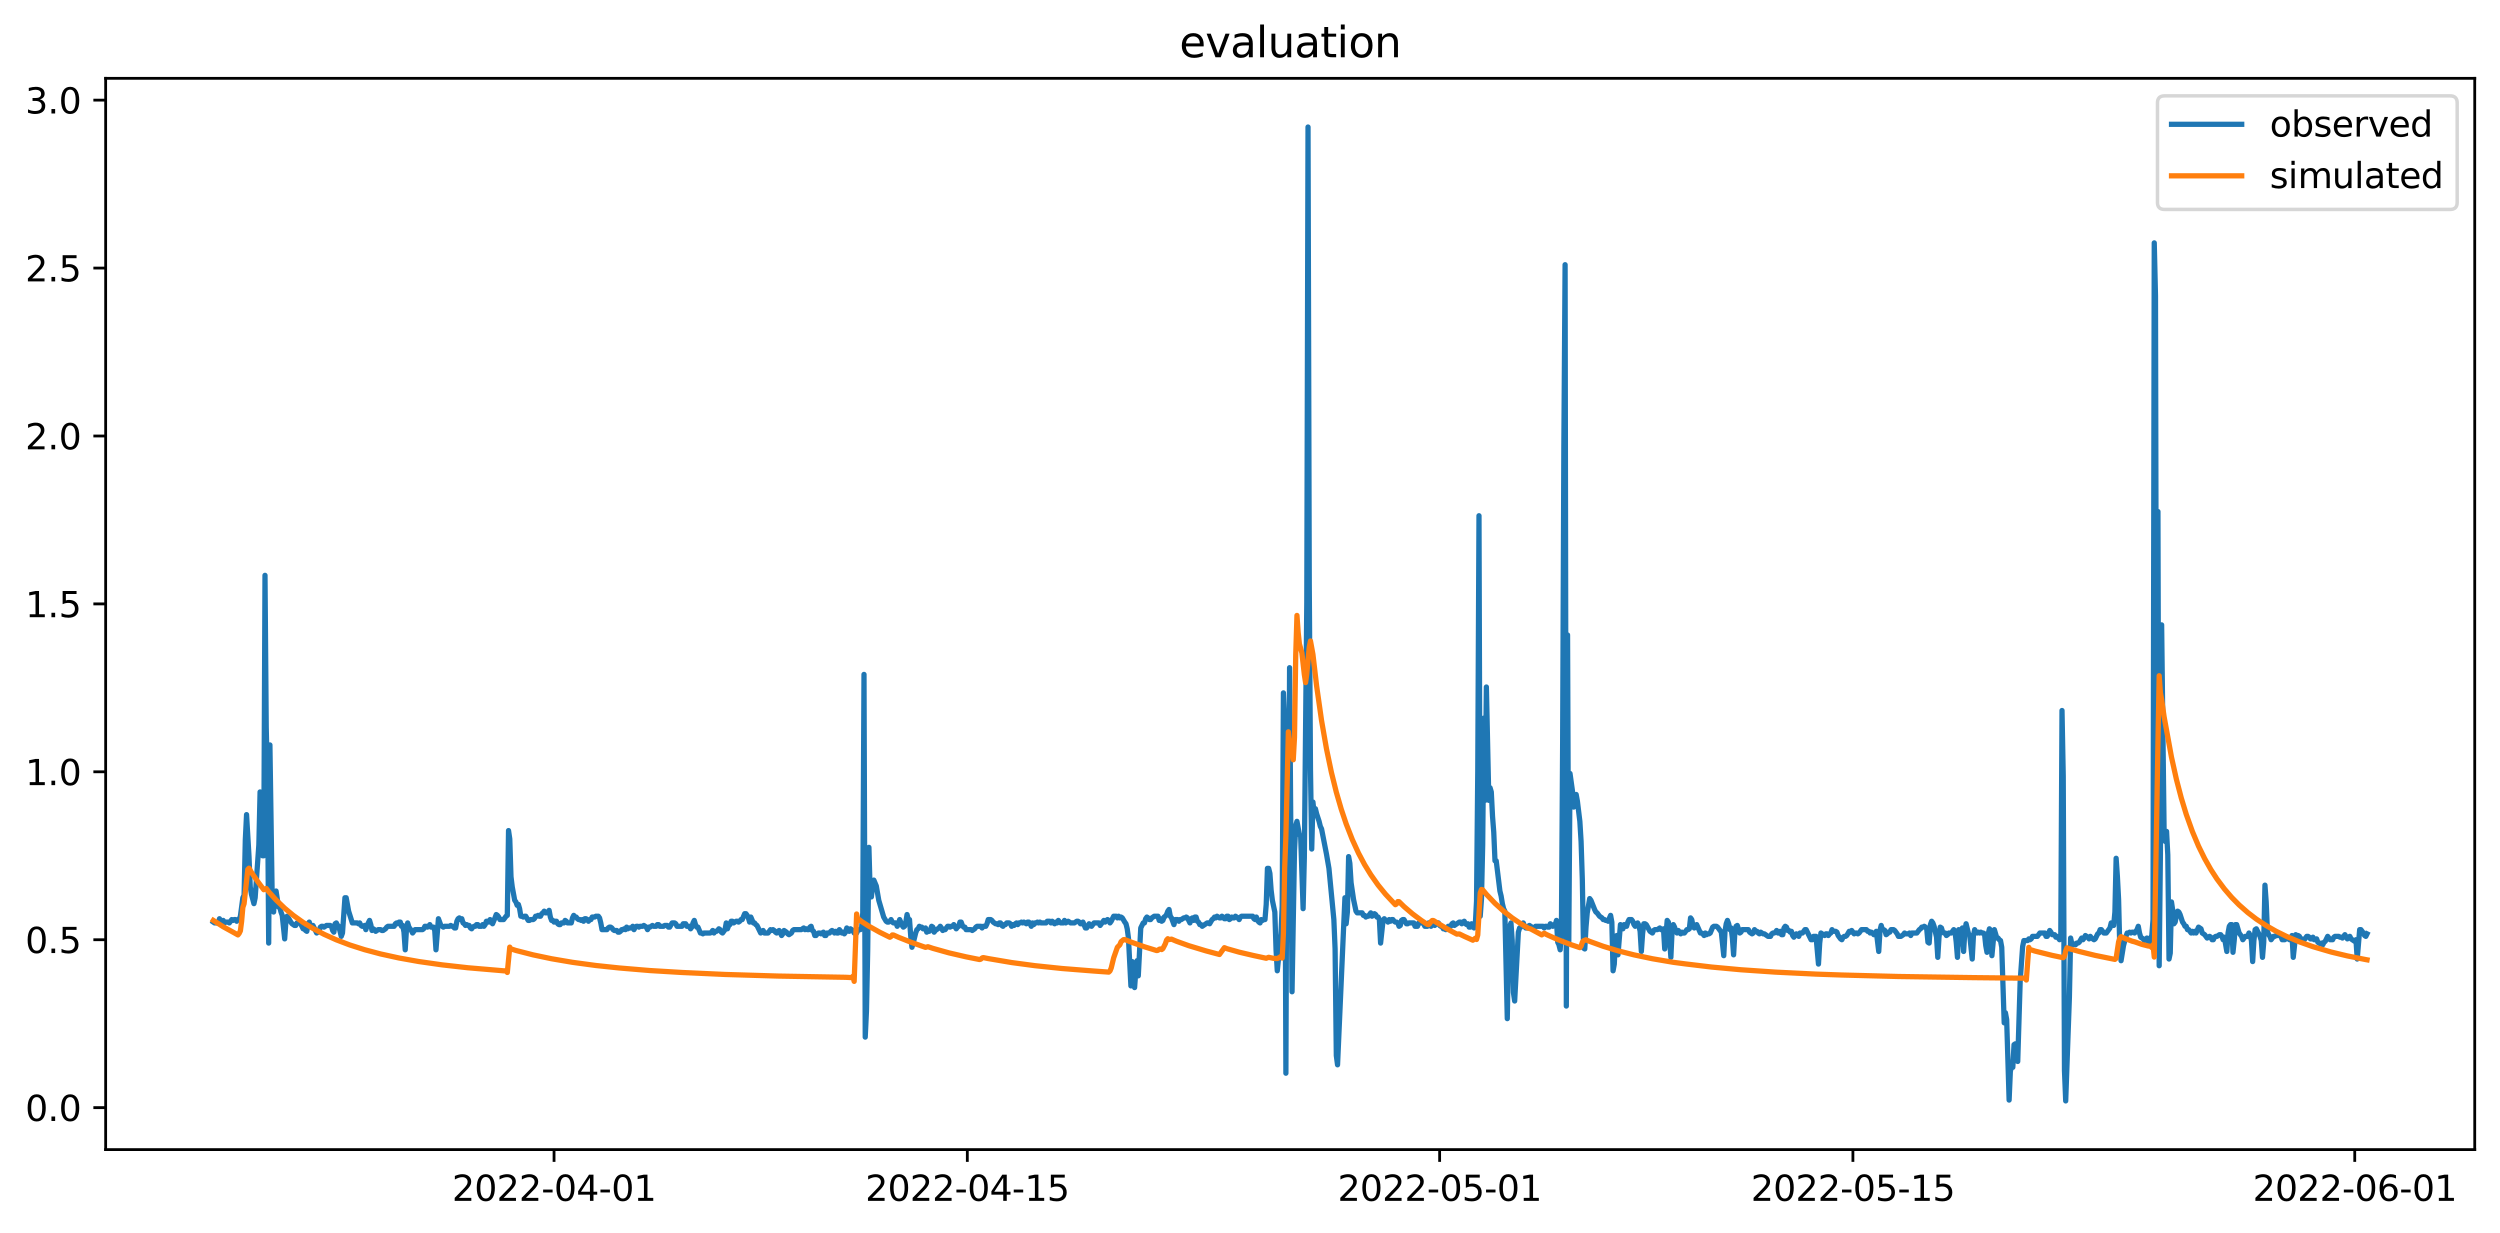 <?xml version="1.0" encoding="utf-8" standalone="no"?>
<!DOCTYPE svg PUBLIC "-//W3C//DTD SVG 1.1//EN"
  "http://www.w3.org/Graphics/SVG/1.1/DTD/svg11.dtd">
<svg xmlns:xlink="http://www.w3.org/1999/xlink" width="712.324pt" height="351.436pt" viewBox="0 0 712.324 351.436" xmlns="http://www.w3.org/2000/svg" version="1.1">
 <defs>
  <style type="text/css">*{stroke-linejoin: round; stroke-linecap: butt}</style>
 </defs>
 <g id="figure_1">
  <g id="patch_1">
   <path d="M 0 351.436 
L 712.324 351.436 
L 712.324 0 
L 0 0 
z
" style="fill: #ffffff"/>
  </g>
  <g id="axes_1">
   <g id="patch_2">
    <path d="M 30.103 327.558 
L 705.124 327.558 
L 705.124 22.318 
L 30.103 22.318 
z
" style="fill: #ffffff"/>
   </g>
   <g id="matplotlib.axis_1">
    <g id="xtick_1">
     <g id="line2d_1">
      <defs>
       <path id="ma0c1d350e5" d="M 0 0 
L 0 3.5 
" style="stroke: #000000; stroke-width: 0.8"/>
      </defs>
      <g>
       <use xlink:href="#ma0c1d350e5" x="157.863" y="327.558" style="stroke: #000000; stroke-width: 0.8"/>
      </g>
     </g>
     <g id="text_1">
      <!-- 2022-04-01 -->
      <g transform="translate(128.805 342.157) scale(0.1 -0.1)">
       <defs>
        <path id="DejaVuSans-32" d="M 1228 531 
L 3431 531 
L 3431 0 
L 469 0 
L 469 531 
Q 828 903 1448 1529 
Q 2069 2156 2228 2338 
Q 2531 2678 2651 2914 
Q 2772 3150 2772 3378 
Q 2772 3750 2511 3984 
Q 2250 4219 1831 4219 
Q 1534 4219 1204 4116 
Q 875 4013 500 3803 
L 500 4441 
Q 881 4594 1212 4672 
Q 1544 4750 1819 4750 
Q 2544 4750 2975 4387 
Q 3406 4025 3406 3419 
Q 3406 3131 3298 2873 
Q 3191 2616 2906 2266 
Q 2828 2175 2409 1742 
Q 1991 1309 1228 531 
z
" transform="scale(0.016)"/>
        <path id="DejaVuSans-30" d="M 2034 4250 
Q 1547 4250 1301 3770 
Q 1056 3291 1056 2328 
Q 1056 1369 1301 889 
Q 1547 409 2034 409 
Q 2525 409 2770 889 
Q 3016 1369 3016 2328 
Q 3016 3291 2770 3770 
Q 2525 4250 2034 4250 
z
M 2034 4750 
Q 2819 4750 3233 4129 
Q 3647 3509 3647 2328 
Q 3647 1150 3233 529 
Q 2819 -91 2034 -91 
Q 1250 -91 836 529 
Q 422 1150 422 2328 
Q 422 3509 836 4129 
Q 1250 4750 2034 4750 
z
" transform="scale(0.016)"/>
        <path id="DejaVuSans-2d" d="M 313 2009 
L 1997 2009 
L 1997 1497 
L 313 1497 
L 313 2009 
z
" transform="scale(0.016)"/>
        <path id="DejaVuSans-34" d="M 2419 4116 
L 825 1625 
L 2419 1625 
L 2419 4116 
z
M 2253 4666 
L 3047 4666 
L 3047 1625 
L 3713 1625 
L 3713 1100 
L 3047 1100 
L 3047 0 
L 2419 0 
L 2419 1100 
L 313 1100 
L 313 1709 
L 2253 4666 
z
" transform="scale(0.016)"/>
        <path id="DejaVuSans-31" d="M 794 531 
L 1825 531 
L 1825 4091 
L 703 3866 
L 703 4441 
L 1819 4666 
L 2450 4666 
L 2450 531 
L 3481 531 
L 3481 0 
L 794 0 
L 794 531 
z
" transform="scale(0.016)"/>
       </defs>
       <use xlink:href="#DejaVuSans-32"/>
       <use xlink:href="#DejaVuSans-30" x="63.623"/>
       <use xlink:href="#DejaVuSans-32" x="127.246"/>
       <use xlink:href="#DejaVuSans-32" x="190.869"/>
       <use xlink:href="#DejaVuSans-2d" x="254.492"/>
       <use xlink:href="#DejaVuSans-30" x="290.576"/>
       <use xlink:href="#DejaVuSans-34" x="354.199"/>
       <use xlink:href="#DejaVuSans-2d" x="417.822"/>
       <use xlink:href="#DejaVuSans-30" x="453.906"/>
       <use xlink:href="#DejaVuSans-31" x="517.529"/>
      </g>
     </g>
    </g>
    <g id="xtick_2">
     <g id="line2d_2">
      <g>
       <use xlink:href="#ma0c1d350e5" x="275.618" y="327.558" style="stroke: #000000; stroke-width: 0.8"/>
      </g>
     </g>
     <g id="text_2">
      <!-- 2022-04-15 -->
      <g transform="translate(246.56 342.157) scale(0.1 -0.1)">
       <defs>
        <path id="DejaVuSans-35" d="M 691 4666 
L 3169 4666 
L 3169 4134 
L 1269 4134 
L 1269 2991 
Q 1406 3038 1543 3061 
Q 1681 3084 1819 3084 
Q 2600 3084 3056 2656 
Q 3513 2228 3513 1497 
Q 3513 744 3044 326 
Q 2575 -91 1722 -91 
Q 1428 -91 1123 -41 
Q 819 9 494 109 
L 494 744 
Q 775 591 1075 516 
Q 1375 441 1709 441 
Q 2250 441 2565 725 
Q 2881 1009 2881 1497 
Q 2881 1984 2565 2268 
Q 2250 2553 1709 2553 
Q 1456 2553 1204 2497 
Q 953 2441 691 2322 
L 691 4666 
z
" transform="scale(0.016)"/>
       </defs>
       <use xlink:href="#DejaVuSans-32"/>
       <use xlink:href="#DejaVuSans-30" x="63.623"/>
       <use xlink:href="#DejaVuSans-32" x="127.246"/>
       <use xlink:href="#DejaVuSans-32" x="190.869"/>
       <use xlink:href="#DejaVuSans-2d" x="254.492"/>
       <use xlink:href="#DejaVuSans-30" x="290.576"/>
       <use xlink:href="#DejaVuSans-34" x="354.199"/>
       <use xlink:href="#DejaVuSans-2d" x="417.822"/>
       <use xlink:href="#DejaVuSans-31" x="453.906"/>
       <use xlink:href="#DejaVuSans-35" x="517.529"/>
      </g>
     </g>
    </g>
    <g id="xtick_3">
     <g id="line2d_3">
      <g>
       <use xlink:href="#ma0c1d350e5" x="410.194" y="327.558" style="stroke: #000000; stroke-width: 0.8"/>
      </g>
     </g>
     <g id="text_3">
      <!-- 2022-05-01 -->
      <g transform="translate(381.137 342.157) scale(0.1 -0.1)">
       <use xlink:href="#DejaVuSans-32"/>
       <use xlink:href="#DejaVuSans-30" x="63.623"/>
       <use xlink:href="#DejaVuSans-32" x="127.246"/>
       <use xlink:href="#DejaVuSans-32" x="190.869"/>
       <use xlink:href="#DejaVuSans-2d" x="254.492"/>
       <use xlink:href="#DejaVuSans-30" x="290.576"/>
       <use xlink:href="#DejaVuSans-35" x="354.199"/>
       <use xlink:href="#DejaVuSans-2d" x="417.822"/>
       <use xlink:href="#DejaVuSans-30" x="453.906"/>
       <use xlink:href="#DejaVuSans-31" x="517.529"/>
      </g>
     </g>
    </g>
    <g id="xtick_4">
     <g id="line2d_4">
      <g>
       <use xlink:href="#ma0c1d350e5" x="527.949" y="327.558" style="stroke: #000000; stroke-width: 0.8"/>
      </g>
     </g>
     <g id="text_4">
      <!-- 2022-05-15 -->
      <g transform="translate(498.891 342.157) scale(0.1 -0.1)">
       <use xlink:href="#DejaVuSans-32"/>
       <use xlink:href="#DejaVuSans-30" x="63.623"/>
       <use xlink:href="#DejaVuSans-32" x="127.246"/>
       <use xlink:href="#DejaVuSans-32" x="190.869"/>
       <use xlink:href="#DejaVuSans-2d" x="254.492"/>
       <use xlink:href="#DejaVuSans-30" x="290.576"/>
       <use xlink:href="#DejaVuSans-35" x="354.199"/>
       <use xlink:href="#DejaVuSans-2d" x="417.822"/>
       <use xlink:href="#DejaVuSans-31" x="453.906"/>
       <use xlink:href="#DejaVuSans-35" x="517.529"/>
      </g>
     </g>
    </g>
    <g id="xtick_5">
     <g id="line2d_5">
      <g>
       <use xlink:href="#ma0c1d350e5" x="670.936" y="327.558" style="stroke: #000000; stroke-width: 0.8"/>
      </g>
     </g>
     <g id="text_5">
      <!-- 2022-06-01 -->
      <g transform="translate(641.879 342.157) scale(0.1 -0.1)">
       <defs>
        <path id="DejaVuSans-36" d="M 2113 2584 
Q 1688 2584 1439 2293 
Q 1191 2003 1191 1497 
Q 1191 994 1439 701 
Q 1688 409 2113 409 
Q 2538 409 2786 701 
Q 3034 994 3034 1497 
Q 3034 2003 2786 2293 
Q 2538 2584 2113 2584 
z
M 3366 4563 
L 3366 3988 
Q 3128 4100 2886 4159 
Q 2644 4219 2406 4219 
Q 1781 4219 1451 3797 
Q 1122 3375 1075 2522 
Q 1259 2794 1537 2939 
Q 1816 3084 2150 3084 
Q 2853 3084 3261 2657 
Q 3669 2231 3669 1497 
Q 3669 778 3244 343 
Q 2819 -91 2113 -91 
Q 1303 -91 875 529 
Q 447 1150 447 2328 
Q 447 3434 972 4092 
Q 1497 4750 2381 4750 
Q 2619 4750 2861 4703 
Q 3103 4656 3366 4563 
z
" transform="scale(0.016)"/>
       </defs>
       <use xlink:href="#DejaVuSans-32"/>
       <use xlink:href="#DejaVuSans-30" x="63.623"/>
       <use xlink:href="#DejaVuSans-32" x="127.246"/>
       <use xlink:href="#DejaVuSans-32" x="190.869"/>
       <use xlink:href="#DejaVuSans-2d" x="254.492"/>
       <use xlink:href="#DejaVuSans-30" x="290.576"/>
       <use xlink:href="#DejaVuSans-36" x="354.199"/>
       <use xlink:href="#DejaVuSans-2d" x="417.822"/>
       <use xlink:href="#DejaVuSans-30" x="453.906"/>
       <use xlink:href="#DejaVuSans-31" x="517.529"/>
      </g>
     </g>
    </g>
   </g>
   <g id="matplotlib.axis_2">
    <g id="ytick_1">
     <g id="line2d_6">
      <defs>
       <path id="mc53f6aea92" d="M 0 0 
L -3.5 0 
" style="stroke: #000000; stroke-width: 0.8"/>
      </defs>
      <g>
       <use xlink:href="#mc53f6aea92" x="30.103" y="315.597" style="stroke: #000000; stroke-width: 0.8"/>
      </g>
     </g>
     <g id="text_6">
      <!-- 0.0 -->
      <g transform="translate(7.2 319.397) scale(0.1 -0.1)">
       <defs>
        <path id="DejaVuSans-2e" d="M 684 794 
L 1344 794 
L 1344 0 
L 684 0 
L 684 794 
z
" transform="scale(0.016)"/>
       </defs>
       <use xlink:href="#DejaVuSans-30"/>
       <use xlink:href="#DejaVuSans-2e" x="63.623"/>
       <use xlink:href="#DejaVuSans-30" x="95.41"/>
      </g>
     </g>
    </g>
    <g id="ytick_2">
     <g id="line2d_7">
      <g>
       <use xlink:href="#mc53f6aea92" x="30.103" y="267.754" style="stroke: #000000; stroke-width: 0.8"/>
      </g>
     </g>
     <g id="text_7">
      <!-- 0.5 -->
      <g transform="translate(7.2 271.553) scale(0.1 -0.1)">
       <use xlink:href="#DejaVuSans-30"/>
       <use xlink:href="#DejaVuSans-2e" x="63.623"/>
       <use xlink:href="#DejaVuSans-35" x="95.41"/>
      </g>
     </g>
    </g>
    <g id="ytick_3">
     <g id="line2d_8">
      <g>
       <use xlink:href="#mc53f6aea92" x="30.103" y="219.911" style="stroke: #000000; stroke-width: 0.8"/>
      </g>
     </g>
     <g id="text_8">
      <!-- 1.0 -->
      <g transform="translate(7.2 223.71) scale(0.1 -0.1)">
       <use xlink:href="#DejaVuSans-31"/>
       <use xlink:href="#DejaVuSans-2e" x="63.623"/>
       <use xlink:href="#DejaVuSans-30" x="95.41"/>
      </g>
     </g>
    </g>
    <g id="ytick_4">
     <g id="line2d_9">
      <g>
       <use xlink:href="#mc53f6aea92" x="30.103" y="172.068" style="stroke: #000000; stroke-width: 0.8"/>
      </g>
     </g>
     <g id="text_9">
      <!-- 1.5 -->
      <g transform="translate(7.2 175.867) scale(0.1 -0.1)">
       <use xlink:href="#DejaVuSans-31"/>
       <use xlink:href="#DejaVuSans-2e" x="63.623"/>
       <use xlink:href="#DejaVuSans-35" x="95.41"/>
      </g>
     </g>
    </g>
    <g id="ytick_5">
     <g id="line2d_10">
      <g>
       <use xlink:href="#mc53f6aea92" x="30.103" y="124.224" style="stroke: #000000; stroke-width: 0.8"/>
      </g>
     </g>
     <g id="text_10">
      <!-- 2.0 -->
      <g transform="translate(7.2 128.023) scale(0.1 -0.1)">
       <use xlink:href="#DejaVuSans-32"/>
       <use xlink:href="#DejaVuSans-2e" x="63.623"/>
       <use xlink:href="#DejaVuSans-30" x="95.41"/>
      </g>
     </g>
    </g>
    <g id="ytick_6">
     <g id="line2d_11">
      <g>
       <use xlink:href="#mc53f6aea92" x="30.103" y="76.381" style="stroke: #000000; stroke-width: 0.8"/>
      </g>
     </g>
     <g id="text_11">
      <!-- 2.5 -->
      <g transform="translate(7.2 80.18) scale(0.1 -0.1)">
       <use xlink:href="#DejaVuSans-32"/>
       <use xlink:href="#DejaVuSans-2e" x="63.623"/>
       <use xlink:href="#DejaVuSans-35" x="95.41"/>
      </g>
     </g>
    </g>
    <g id="ytick_7">
     <g id="line2d_12">
      <g>
       <use xlink:href="#mc53f6aea92" x="30.103" y="28.538" style="stroke: #000000; stroke-width: 0.8"/>
      </g>
     </g>
     <g id="text_12">
      <!-- 3.0 -->
      <g transform="translate(7.2 32.337) scale(0.1 -0.1)">
       <defs>
        <path id="DejaVuSans-33" d="M 2597 2516 
Q 3050 2419 3304 2112 
Q 3559 1806 3559 1356 
Q 3559 666 3084 287 
Q 2609 -91 1734 -91 
Q 1441 -91 1130 -33 
Q 819 25 488 141 
L 488 750 
Q 750 597 1062 519 
Q 1375 441 1716 441 
Q 2309 441 2620 675 
Q 2931 909 2931 1356 
Q 2931 1769 2642 2001 
Q 2353 2234 1838 2234 
L 1294 2234 
L 1294 2753 
L 1863 2753 
Q 2328 2753 2575 2939 
Q 2822 3125 2822 3475 
Q 2822 3834 2567 4026 
Q 2313 4219 1838 4219 
Q 1578 4219 1281 4162 
Q 984 4106 628 3988 
L 628 4550 
Q 988 4650 1302 4700 
Q 1616 4750 1894 4750 
Q 2613 4750 3031 4423 
Q 3450 4097 3450 3541 
Q 3450 3153 3228 2886 
Q 3006 2619 2597 2516 
z
" transform="scale(0.016)"/>
       </defs>
       <use xlink:href="#DejaVuSans-33"/>
       <use xlink:href="#DejaVuSans-2e" x="63.623"/>
       <use xlink:href="#DejaVuSans-30" x="95.41"/>
      </g>
     </g>
    </g>
   </g>
   <g id="line2d_13">
    <path d="M 60.786 262.731 
L 61.136 262.97 
L 62.188 262.97 
L 62.538 261.774 
L 62.889 262.731 
L 63.239 262.97 
L 63.59 262.252 
L 63.94 262.97 
L 64.29 262.731 
L 64.991 262.731 
L 65.342 262.97 
L 66.043 262.013 
L 66.393 262.252 
L 66.744 262.013 
L 67.094 262.013 
L 67.445 262.491 
L 67.795 262.013 
L 68.146 262.013 
L 68.496 261.056 
L 69.197 255.793 
L 69.547 255.076 
L 69.898 239.287 
L 70.248 232.111 
L 70.949 244.072 
L 71.3 252.683 
L 71.65 254.836 
L 72.351 257.468 
L 72.702 255.793 
L 73.753 240.723 
L 74.103 225.652 
L 74.454 238.091 
L 74.804 243.832 
L 75.155 243.832 
L 75.505 163.934 
L 75.856 207.232 
L 76.206 222.781 
L 76.557 268.711 
L 76.907 212.256 
L 77.608 259.142 
L 77.958 259.86 
L 78.309 254.119 
L 78.659 253.88 
L 79.36 258.425 
L 79.711 258.425 
L 80.061 259.86 
L 80.412 260.817 
L 81.113 267.515 
L 81.463 262.491 
L 81.813 261.056 
L 82.164 261.534 
L 82.865 262.731 
L 83.215 263.209 
L 83.916 263.687 
L 84.267 263.687 
L 84.617 262.97 
L 85.318 262.97 
L 85.669 263.209 
L 86.369 264.644 
L 86.72 264.644 
L 87.07 265.123 
L 87.421 265.362 
L 87.771 263.209 
L 88.122 262.731 
L 88.472 263.927 
L 88.823 263.927 
L 89.173 263.687 
L 90.225 265.84 
L 90.575 265.601 
L 90.925 265.123 
L 91.276 264.166 
L 91.626 263.927 
L 91.977 263.927 
L 92.327 264.166 
L 93.028 263.687 
L 94.08 263.687 
L 94.43 263.927 
L 94.78 265.123 
L 95.131 265.601 
L 95.481 263.209 
L 95.832 262.97 
L 96.182 263.687 
L 96.533 263.927 
L 97.234 266.797 
L 97.584 265.84 
L 98.285 255.793 
L 98.636 255.793 
L 99.336 259.621 
L 100.388 262.97 
L 101.79 262.97 
L 102.14 263.209 
L 102.491 262.97 
L 102.841 263.687 
L 103.192 263.927 
L 103.542 263.927 
L 103.892 263.687 
L 104.243 264.883 
L 104.593 263.687 
L 105.294 262.252 
L 105.645 263.448 
L 105.995 265.123 
L 106.346 264.644 
L 106.696 264.883 
L 107.047 265.362 
L 107.748 264.883 
L 108.448 264.883 
L 108.799 265.123 
L 109.149 265.123 
L 109.85 264.644 
L 110.201 264.166 
L 110.551 263.927 
L 112.303 263.927 
L 112.654 263.209 
L 113.004 262.97 
L 113.355 263.209 
L 113.705 262.731 
L 114.056 262.731 
L 114.406 263.927 
L 114.757 263.687 
L 115.107 265.601 
L 115.458 270.625 
L 115.808 264.883 
L 116.159 262.97 
L 116.509 264.166 
L 117.21 265.123 
L 117.56 265.84 
L 118.261 264.883 
L 120.364 264.883 
L 120.715 264.644 
L 121.065 263.927 
L 121.415 263.927 
L 121.766 264.166 
L 122.116 263.927 
L 122.467 263.448 
L 122.817 264.166 
L 123.518 264.166 
L 123.869 265.123 
L 124.219 270.625 
L 124.92 261.774 
L 125.621 263.687 
L 126.322 264.166 
L 126.672 263.927 
L 128.074 263.927 
L 128.425 263.687 
L 128.775 263.927 
L 129.126 263.927 
L 129.476 264.405 
L 129.826 264.405 
L 130.177 262.491 
L 130.527 261.774 
L 130.878 261.534 
L 131.228 262.013 
L 131.579 261.774 
L 131.929 262.97 
L 132.28 263.209 
L 132.63 263.687 
L 132.981 263.448 
L 133.331 263.687 
L 133.682 263.687 
L 134.032 264.405 
L 134.382 264.644 
L 134.733 264.166 
L 135.083 263.927 
L 135.434 263.927 
L 135.784 263.448 
L 136.135 263.448 
L 136.485 263.927 
L 137.186 263.927 
L 137.537 263.448 
L 137.887 263.927 
L 138.238 263.448 
L 138.588 262.491 
L 138.938 262.491 
L 139.289 262.731 
L 139.639 262.013 
L 140.34 263.209 
L 141.041 261.534 
L 141.392 260.578 
L 141.742 260.817 
L 142.093 261.295 
L 142.443 262.013 
L 143.494 262.013 
L 144.195 261.056 
L 144.546 260.817 
L 144.896 236.656 
L 145.247 239.048 
L 145.597 249.813 
L 145.948 252.683 
L 146.649 256.511 
L 146.999 256.989 
L 147.349 257.946 
L 147.7 257.707 
L 148.05 258.903 
L 148.401 261.056 
L 148.751 261.056 
L 149.102 261.295 
L 149.452 261.056 
L 149.803 261.056 
L 150.504 262.252 
L 150.854 262.252 
L 151.205 262.013 
L 151.905 262.013 
L 152.256 261.774 
L 152.606 261.056 
L 152.957 261.056 
L 153.307 260.817 
L 153.658 261.056 
L 154.008 261.056 
L 154.359 260.338 
L 154.709 260.099 
L 155.06 259.621 
L 155.41 260.099 
L 155.76 260.099 
L 156.111 259.86 
L 156.461 259.381 
L 156.812 261.295 
L 157.162 262.252 
L 157.513 262.252 
L 157.863 262.731 
L 158.214 262.491 
L 158.564 262.491 
L 158.915 263.209 
L 159.265 263.448 
L 159.616 263.448 
L 159.966 262.97 
L 160.667 262.97 
L 161.017 262.252 
L 161.368 262.491 
L 161.718 262.97 
L 162.77 262.97 
L 163.12 261.534 
L 163.471 260.817 
L 163.821 261.295 
L 164.172 261.295 
L 164.522 261.774 
L 164.872 262.013 
L 165.223 262.013 
L 165.573 262.252 
L 165.924 262.013 
L 166.274 262.491 
L 166.625 261.774 
L 166.975 261.774 
L 167.326 262.013 
L 167.676 262.491 
L 168.027 262.013 
L 168.377 262.013 
L 168.728 261.295 
L 169.428 261.295 
L 169.779 261.056 
L 170.48 261.056 
L 170.83 261.534 
L 171.181 262.97 
L 171.531 264.883 
L 172.933 264.883 
L 173.283 264.405 
L 173.634 264.166 
L 173.984 264.166 
L 174.335 264.405 
L 174.685 264.883 
L 175.036 265.123 
L 175.737 265.123 
L 176.087 265.601 
L 176.438 265.601 
L 176.788 265.362 
L 177.139 264.883 
L 177.489 264.883 
L 177.839 264.644 
L 178.19 264.883 
L 178.54 264.166 
L 178.891 264.644 
L 179.241 264.405 
L 179.942 264.405 
L 180.293 263.927 
L 180.643 264.883 
L 180.994 264.166 
L 181.344 263.927 
L 181.695 263.927 
L 182.045 264.166 
L 182.395 263.927 
L 183.096 263.927 
L 183.447 263.687 
L 184.148 264.166 
L 184.498 264.883 
L 184.849 264.166 
L 185.199 264.166 
L 185.9 263.687 
L 186.251 263.927 
L 186.951 263.927 
L 187.302 263.448 
L 187.652 263.448 
L 188.003 263.927 
L 189.054 263.927 
L 189.405 263.687 
L 190.106 263.687 
L 190.456 264.166 
L 190.806 264.166 
L 191.507 262.97 
L 192.208 262.97 
L 192.559 263.209 
L 192.909 263.927 
L 194.311 263.927 
L 194.662 263.209 
L 195.362 263.209 
L 195.713 263.927 
L 196.414 263.927 
L 196.764 264.644 
L 197.115 264.166 
L 197.465 262.97 
L 197.816 262.252 
L 198.166 263.448 
L 198.517 264.166 
L 198.867 264.166 
L 199.568 265.84 
L 199.918 265.84 
L 200.269 266.08 
L 200.619 265.84 
L 202.372 265.84 
L 202.722 265.601 
L 203.073 265.123 
L 203.423 265.84 
L 203.773 265.362 
L 204.124 265.362 
L 204.474 265.123 
L 204.825 264.644 
L 205.175 264.883 
L 205.526 265.601 
L 205.876 265.84 
L 206.577 264.883 
L 206.928 262.97 
L 207.278 264.644 
L 207.629 263.687 
L 207.979 263.448 
L 208.329 262.491 
L 208.68 262.491 
L 209.03 262.97 
L 209.731 262.491 
L 210.082 262.491 
L 210.432 262.731 
L 210.783 262.491 
L 211.133 262.013 
L 211.484 262.013 
L 212.185 260.338 
L 212.535 260.338 
L 212.885 260.817 
L 213.236 261.534 
L 213.586 262.731 
L 213.937 261.295 
L 214.638 262.97 
L 214.988 262.97 
L 215.339 263.448 
L 215.689 263.687 
L 216.741 265.84 
L 217.091 265.362 
L 217.441 265.123 
L 217.792 265.84 
L 218.843 265.84 
L 219.544 264.883 
L 219.895 265.123 
L 220.245 264.883 
L 220.596 265.123 
L 220.946 265.601 
L 221.296 265.84 
L 221.647 265.362 
L 221.997 265.123 
L 222.698 266.558 
L 223.049 266.08 
L 223.399 265.123 
L 224.1 265.601 
L 224.451 266.08 
L 224.801 266.319 
L 225.502 265.84 
L 225.852 265.123 
L 226.203 264.883 
L 228.306 264.883 
L 229.007 264.405 
L 229.357 264.883 
L 229.708 264.644 
L 230.058 264.883 
L 230.408 264.883 
L 230.759 264.166 
L 231.109 263.927 
L 231.46 265.123 
L 231.81 265.362 
L 232.161 266.558 
L 232.511 266.558 
L 232.862 266.08 
L 233.212 265.84 
L 233.563 265.84 
L 233.913 266.08 
L 234.614 265.601 
L 234.964 266.558 
L 235.315 266.558 
L 235.665 265.84 
L 236.366 265.84 
L 236.717 265.362 
L 237.067 265.123 
L 237.418 265.362 
L 237.768 265.84 
L 238.119 265.362 
L 238.469 265.84 
L 238.819 265.84 
L 239.17 264.883 
L 239.871 265.84 
L 240.221 265.601 
L 240.572 266.08 
L 240.922 265.601 
L 241.273 264.405 
L 241.974 265.362 
L 242.324 264.644 
L 243.025 265.123 
L 243.375 265.84 
L 244.076 265.84 
L 244.427 265.123 
L 244.777 264.883 
L 245.128 264.883 
L 245.478 264.644 
L 245.829 260.099 
L 246.179 192.162 
L 246.53 295.503 
L 246.88 288.087 
L 247.231 270.864 
L 247.581 241.44 
L 247.931 254.119 
L 248.282 255.554 
L 248.632 252.444 
L 248.983 250.77 
L 249.684 252.444 
L 250.385 256.511 
L 251.786 261.295 
L 252.487 262.491 
L 252.838 262.731 
L 253.188 262.731 
L 253.539 262.491 
L 253.889 262.013 
L 254.24 262.731 
L 254.59 262.97 
L 255.291 262.97 
L 255.642 263.927 
L 255.992 263.209 
L 256.342 262.013 
L 257.043 263.687 
L 257.394 264.166 
L 257.744 263.927 
L 258.095 262.731 
L 258.445 260.578 
L 258.796 262.013 
L 259.146 262.013 
L 259.497 266.797 
L 259.847 269.907 
L 260.198 268.711 
L 260.898 265.84 
L 261.249 264.883 
L 261.599 264.644 
L 261.95 263.927 
L 262.3 264.166 
L 262.651 264.166 
L 263.001 264.644 
L 263.352 264.644 
L 263.702 264.405 
L 264.053 265.601 
L 264.403 265.362 
L 264.754 265.362 
L 265.104 264.883 
L 265.454 263.927 
L 265.805 264.166 
L 266.155 265.601 
L 266.506 265.123 
L 267.557 264.405 
L 267.908 263.927 
L 268.258 264.405 
L 268.609 265.123 
L 268.959 264.883 
L 269.309 264.883 
L 270.01 263.927 
L 270.361 263.927 
L 270.711 264.166 
L 271.062 263.927 
L 271.412 263.927 
L 271.763 263.448 
L 272.464 264.644 
L 272.814 264.166 
L 273.165 263.927 
L 273.515 262.731 
L 273.865 262.731 
L 274.216 263.687 
L 274.566 264.166 
L 274.917 264.166 
L 275.267 264.883 
L 276.669 264.883 
L 277.02 265.123 
L 277.721 264.644 
L 278.071 264.166 
L 278.421 263.927 
L 279.473 263.927 
L 279.823 264.405 
L 280.174 263.927 
L 280.875 263.927 
L 281.225 263.209 
L 281.576 262.013 
L 282.276 262.013 
L 282.627 262.252 
L 282.977 262.731 
L 283.678 263.209 
L 284.029 263.209 
L 284.379 263.448 
L 284.73 262.97 
L 285.08 262.97 
L 285.431 263.687 
L 285.781 263.927 
L 286.132 263.448 
L 286.482 263.448 
L 286.832 262.97 
L 287.533 262.97 
L 287.884 263.209 
L 288.234 263.927 
L 288.585 263.448 
L 288.935 263.687 
L 289.286 263.209 
L 289.636 262.97 
L 289.987 263.448 
L 290.337 262.97 
L 290.688 262.97 
L 291.038 262.731 
L 291.388 262.97 
L 291.739 262.731 
L 292.44 263.209 
L 292.79 262.731 
L 293.141 262.731 
L 293.491 263.209 
L 293.842 263.927 
L 294.192 262.97 
L 294.543 263.448 
L 294.893 262.97 
L 295.244 262.97 
L 295.594 262.731 
L 295.944 262.97 
L 296.295 262.731 
L 296.645 262.97 
L 298.047 262.97 
L 298.398 262.491 
L 299.099 262.491 
L 299.449 262.97 
L 299.799 262.491 
L 300.15 262.97 
L 300.5 263.209 
L 300.851 262.731 
L 301.201 262.97 
L 301.552 262.252 
L 301.902 262.731 
L 302.253 262.97 
L 302.954 262.97 
L 303.304 262.252 
L 303.655 262.97 
L 304.355 262.491 
L 305.056 262.97 
L 306.108 262.97 
L 306.809 262.491 
L 307.159 262.491 
L 307.51 262.731 
L 307.86 263.209 
L 308.211 263.209 
L 308.561 262.731 
L 309.262 264.405 
L 309.612 264.405 
L 309.963 263.927 
L 310.313 263.209 
L 310.664 263.687 
L 311.014 263.927 
L 311.715 262.97 
L 313.117 262.97 
L 313.467 263.687 
L 314.519 262.252 
L 314.869 262.731 
L 315.22 262.252 
L 315.57 262.013 
L 315.921 262.252 
L 316.271 262.97 
L 316.622 262.491 
L 317.322 261.056 
L 318.023 261.056 
L 318.374 261.534 
L 318.724 261.056 
L 319.075 261.534 
L 319.425 261.295 
L 319.776 261.534 
L 320.477 262.731 
L 320.827 263.209 
L 321.178 264.644 
L 321.528 267.276 
L 322.229 280.911 
L 322.579 273.974 
L 322.93 275.648 
L 323.28 281.389 
L 323.631 276.605 
L 323.981 273.734 
L 324.332 278.04 
L 325.033 264.405 
L 325.734 262.97 
L 326.084 262.97 
L 326.434 261.774 
L 326.785 261.295 
L 327.135 261.534 
L 327.486 262.013 
L 327.836 262.013 
L 328.187 261.534 
L 328.888 261.056 
L 329.939 261.056 
L 330.289 262.252 
L 330.64 261.774 
L 330.99 262.491 
L 331.341 262.252 
L 331.691 261.295 
L 332.042 261.056 
L 332.392 260.578 
L 332.743 259.621 
L 333.093 259.142 
L 333.444 261.056 
L 333.794 261.534 
L 334.495 263.448 
L 334.845 262.013 
L 335.546 262.013 
L 335.897 262.491 
L 336.247 262.013 
L 336.598 262.013 
L 337.299 261.534 
L 337.649 261.534 
L 338 261.295 
L 338.35 261.534 
L 339.051 262.97 
L 339.401 261.774 
L 339.752 261.534 
L 340.102 262.252 
L 340.453 261.295 
L 340.803 261.295 
L 341.154 262.491 
L 341.504 262.731 
L 341.855 263.448 
L 342.205 263.448 
L 342.556 263.927 
L 343.957 262.97 
L 344.308 262.97 
L 344.658 263.209 
L 345.359 262.013 
L 345.71 261.774 
L 346.06 261.295 
L 346.411 261.534 
L 346.761 261.056 
L 347.462 261.534 
L 347.812 261.534 
L 348.163 261.056 
L 348.513 261.295 
L 348.864 261.774 
L 349.214 261.774 
L 349.565 261.056 
L 349.915 261.056 
L 350.266 262.013 
L 350.616 261.774 
L 350.967 261.295 
L 351.317 261.534 
L 351.668 261.534 
L 352.018 261.056 
L 352.719 261.534 
L 353.069 262.013 
L 353.42 261.295 
L 353.77 261.056 
L 356.924 261.056 
L 357.275 261.774 
L 357.625 262.013 
L 357.976 261.295 
L 358.326 262.252 
L 358.677 262.731 
L 359.027 262.97 
L 359.378 262.013 
L 359.728 262.252 
L 360.079 262.013 
L 360.429 262.013 
L 360.779 257.707 
L 361.13 247.421 
L 361.48 247.421 
L 361.831 248.856 
L 362.181 253.64 
L 362.532 256.511 
L 363.233 259.86 
L 363.583 270.625 
L 363.934 276.605 
L 364.985 266.08 
L 365.335 258.185 
L 365.686 197.424 
L 366.036 205.558 
L 366.387 305.789 
L 366.737 211.777 
L 367.088 267.754 
L 367.438 190.248 
L 368.139 282.585 
L 368.84 242.397 
L 369.191 235.221 
L 369.541 234.025 
L 370.242 237.852 
L 370.592 238.091 
L 371.293 258.903 
L 371.644 244.311 
L 372.345 171.589 
L 372.695 36.193 
L 373.046 166.326 
L 373.396 219.432 
L 373.747 241.919 
L 374.097 228.523 
L 374.447 231.872 
L 374.798 230.436 
L 375.148 231.872 
L 375.849 234.025 
L 376.2 235.46 
L 376.55 236.177 
L 377.952 243.354 
L 378.653 247.421 
L 380.055 262.013 
L 380.405 270.385 
L 380.756 300.766 
L 381.106 303.397 
L 383.209 255.793 
L 383.559 263.209 
L 383.91 259.86 
L 384.26 244.072 
L 384.611 245.985 
L 384.961 251.487 
L 385.662 256.272 
L 386.363 259.621 
L 386.714 260.099 
L 388.115 260.099 
L 388.466 260.817 
L 388.816 260.817 
L 389.167 261.295 
L 389.517 261.056 
L 389.868 261.056 
L 390.569 260.099 
L 390.919 261.056 
L 391.27 260.817 
L 391.62 260.338 
L 391.97 260.578 
L 392.321 261.295 
L 392.671 261.295 
L 393.022 262.013 
L 393.372 268.711 
L 394.073 262.252 
L 394.424 261.774 
L 394.774 262.252 
L 395.125 262.252 
L 395.475 262.731 
L 395.825 262.013 
L 396.176 262.491 
L 396.526 262.013 
L 396.877 262.013 
L 397.227 262.491 
L 397.578 262.731 
L 397.928 262.731 
L 398.279 262.97 
L 398.629 263.927 
L 398.98 263.687 
L 399.33 262.252 
L 399.681 262.013 
L 400.031 262.013 
L 400.732 263.209 
L 401.082 263.209 
L 401.433 262.97 
L 402.835 262.97 
L 403.185 263.927 
L 403.886 263.927 
L 404.237 262.97 
L 405.288 262.97 
L 405.638 263.209 
L 405.989 263.927 
L 406.69 263.927 
L 407.04 262.97 
L 407.391 263.209 
L 407.741 263.927 
L 408.092 262.97 
L 408.442 263.209 
L 408.792 263.687 
L 409.143 263.209 
L 409.493 262.97 
L 409.844 262.97 
L 410.194 263.687 
L 410.545 263.927 
L 410.895 263.927 
L 411.246 264.644 
L 411.596 264.644 
L 411.947 264.883 
L 412.648 263.927 
L 413.348 263.927 
L 413.699 263.209 
L 414.049 262.97 
L 414.4 263.687 
L 415.802 262.731 
L 416.152 262.731 
L 416.503 263.209 
L 416.853 262.731 
L 417.204 262.491 
L 417.554 263.209 
L 417.904 263.448 
L 418.255 263.209 
L 418.605 264.166 
L 418.956 264.166 
L 419.306 263.209 
L 420.007 264.405 
L 420.358 263.448 
L 420.708 256.75 
L 421.059 219.672 
L 421.409 146.95 
L 421.76 261.056 
L 422.11 256.272 
L 422.46 240.723 
L 422.811 204.601 
L 423.161 228.044 
L 423.512 195.75 
L 424.213 228.044 
L 424.563 224.456 
L 424.914 225.652 
L 425.264 232.589 
L 425.615 237.134 
L 425.965 245.268 
L 426.315 245.268 
L 427.367 253.88 
L 427.717 255.315 
L 428.068 257.468 
L 428.418 258.903 
L 428.769 259.621 
L 429.47 290.24 
L 429.82 269.668 
L 430.171 263.927 
L 430.521 262.97 
L 430.871 267.993 
L 431.222 282.825 
L 431.572 285.217 
L 432.624 265.601 
L 432.974 264.405 
L 433.325 264.166 
L 434.026 262.97 
L 434.376 263.927 
L 434.727 264.405 
L 435.077 264.405 
L 435.427 263.927 
L 435.778 263.687 
L 436.829 264.405 
L 437.18 264.405 
L 437.53 263.927 
L 439.633 263.927 
L 439.983 264.405 
L 440.334 263.927 
L 440.684 263.927 
L 441.035 264.166 
L 441.385 264.166 
L 441.736 263.209 
L 442.086 263.687 
L 442.437 263.927 
L 442.787 263.448 
L 443.138 263.448 
L 443.488 262.252 
L 443.838 268.472 
L 444.189 269.189 
L 444.539 270.625 
L 444.89 265.123 
L 445.24 212.017 
L 445.591 127.095 
L 445.941 75.424 
L 446.292 286.652 
L 446.642 180.919 
L 446.993 268.232 
L 447.343 220.389 
L 448.044 225.413 
L 448.394 229.958 
L 448.745 227.805 
L 449.095 226.37 
L 449.446 228.283 
L 450.147 234.025 
L 450.497 239.766 
L 450.848 250.53 
L 451.198 270.146 
L 451.549 270.385 
L 451.899 264.166 
L 452.25 260.099 
L 452.95 256.032 
L 453.301 256.511 
L 454.352 259.142 
L 454.703 259.86 
L 455.053 260.099 
L 455.754 261.056 
L 456.455 261.534 
L 456.805 262.013 
L 457.156 262.013 
L 457.506 262.252 
L 457.857 262.252 
L 458.207 262.491 
L 458.908 260.817 
L 459.259 262.731 
L 459.609 276.605 
L 459.96 274.691 
L 460.31 267.036 
L 460.661 266.558 
L 461.011 272.06 
L 461.712 263.448 
L 462.062 263.687 
L 462.413 264.644 
L 462.763 263.448 
L 463.114 263.927 
L 463.464 263.927 
L 463.815 262.731 
L 464.165 262.013 
L 464.866 262.013 
L 465.217 262.491 
L 465.567 263.448 
L 465.917 263.927 
L 466.268 263.209 
L 466.618 262.97 
L 466.969 263.687 
L 467.319 265.362 
L 467.67 271.103 
L 468.02 266.08 
L 468.371 263.209 
L 468.721 263.209 
L 469.072 263.448 
L 470.123 265.362 
L 470.824 265.84 
L 471.174 265.123 
L 471.525 264.883 
L 472.226 264.883 
L 472.927 264.405 
L 473.277 264.883 
L 473.628 264.883 
L 473.978 264.644 
L 474.328 270.385 
L 475.029 262.252 
L 475.38 262.731 
L 476.081 272.778 
L 476.431 265.123 
L 476.782 263.448 
L 477.132 264.166 
L 477.483 265.362 
L 477.833 265.84 
L 478.184 265.123 
L 478.884 266.08 
L 479.235 265.601 
L 479.585 265.84 
L 479.936 265.84 
L 480.637 264.883 
L 480.987 264.883 
L 481.338 264.644 
L 481.688 261.534 
L 482.039 262.013 
L 482.389 263.927 
L 482.74 264.405 
L 483.09 264.166 
L 483.44 263.448 
L 484.492 265.84 
L 484.842 265.84 
L 485.193 266.08 
L 485.543 266.558 
L 485.894 265.84 
L 486.244 266.319 
L 486.595 266.08 
L 486.945 266.08 
L 487.295 265.84 
L 487.996 264.166 
L 488.347 263.927 
L 489.048 263.927 
L 489.398 264.166 
L 490.45 265.601 
L 491.151 272.299 
L 491.501 265.362 
L 491.851 263.209 
L 492.202 262.252 
L 492.552 263.209 
L 492.903 264.883 
L 493.253 264.405 
L 493.604 267.276 
L 493.954 272.06 
L 494.305 265.84 
L 494.655 263.927 
L 495.006 263.687 
L 495.707 265.84 
L 496.057 265.601 
L 496.407 264.883 
L 498.16 264.883 
L 498.51 265.601 
L 499.211 266.08 
L 499.562 265.84 
L 499.912 264.883 
L 500.263 265.362 
L 500.613 265.362 
L 500.963 265.84 
L 501.314 266.08 
L 501.664 265.601 
L 502.365 266.08 
L 502.716 266.08 
L 503.767 266.797 
L 504.468 266.797 
L 504.818 266.08 
L 505.169 265.84 
L 505.519 265.84 
L 505.87 265.601 
L 506.22 265.123 
L 506.571 265.84 
L 506.921 265.84 
L 507.272 265.362 
L 507.622 266.319 
L 507.973 266.319 
L 508.323 264.405 
L 508.674 263.927 
L 509.024 264.166 
L 509.374 265.123 
L 509.725 265.123 
L 510.075 265.601 
L 510.426 265.362 
L 510.776 266.558 
L 511.127 267.036 
L 511.477 266.319 
L 511.828 266.08 
L 512.178 266.558 
L 512.529 266.797 
L 512.879 265.84 
L 513.58 265.84 
L 514.281 264.883 
L 514.631 264.883 
L 516.033 267.754 
L 516.384 267.754 
L 516.734 266.797 
L 517.435 266.797 
L 518.136 274.691 
L 518.486 268.711 
L 518.837 265.84 
L 519.888 266.558 
L 520.239 266.08 
L 520.589 266.08 
L 520.94 266.558 
L 521.29 266.08 
L 521.641 265.84 
L 521.991 264.883 
L 522.341 265.362 
L 523.042 265.362 
L 523.393 265.601 
L 523.743 266.558 
L 524.444 267.515 
L 524.795 267.754 
L 525.145 267.036 
L 525.496 266.797 
L 525.846 266.797 
L 526.197 266.558 
L 526.897 265.362 
L 527.248 265.601 
L 527.598 265.123 
L 528.299 266.08 
L 528.65 265.84 
L 529 265.84 
L 529.351 266.08 
L 529.701 265.84 
L 530.402 264.883 
L 531.804 264.883 
L 532.154 265.362 
L 532.505 265.362 
L 532.855 265.84 
L 533.206 265.601 
L 533.556 265.84 
L 533.907 266.319 
L 534.257 266.08 
L 534.608 265.362 
L 535.308 271.103 
L 535.659 265.123 
L 536.009 263.687 
L 536.36 264.883 
L 536.71 264.883 
L 537.061 265.123 
L 537.411 266.319 
L 537.762 266.08 
L 538.112 265.601 
L 538.463 265.601 
L 538.813 264.883 
L 539.514 264.883 
L 539.864 265.123 
L 540.565 266.08 
L 540.916 266.797 
L 541.617 266.797 
L 542.318 266.319 
L 542.668 265.84 
L 543.019 266.08 
L 543.72 266.08 
L 544.07 265.84 
L 544.42 266.558 
L 544.771 265.84 
L 546.173 265.84 
L 546.874 264.883 
L 547.224 264.644 
L 547.575 264.166 
L 547.925 264.166 
L 548.276 263.927 
L 548.626 264.166 
L 548.976 264.644 
L 549.327 268.472 
L 549.677 268.711 
L 550.028 263.448 
L 550.378 262.491 
L 550.729 262.97 
L 551.079 263.927 
L 551.78 267.036 
L 552.131 272.778 
L 552.481 267.036 
L 552.831 264.166 
L 553.182 264.405 
L 553.532 265.601 
L 553.883 265.84 
L 554.233 265.84 
L 554.584 266.558 
L 554.934 266.319 
L 555.285 265.84 
L 555.986 265.84 
L 556.687 264.883 
L 557.037 265.362 
L 557.387 268.472 
L 557.738 272.778 
L 558.088 264.883 
L 558.439 266.319 
L 558.789 268.95 
L 559.14 264.405 
L 559.49 271.103 
L 559.841 265.362 
L 560.191 263.209 
L 560.892 266.08 
L 561.243 266.558 
L 561.943 273.256 
L 562.294 266.558 
L 562.644 264.883 
L 562.995 265.601 
L 563.345 265.84 
L 563.696 265.601 
L 564.046 265.84 
L 564.397 265.601 
L 564.747 265.84 
L 565.098 265.84 
L 565.448 266.08 
L 565.799 269.429 
L 566.149 271.342 
L 566.499 266.08 
L 566.85 264.644 
L 567.2 265.123 
L 567.551 272.299 
L 568.252 264.883 
L 568.953 267.276 
L 569.303 267.276 
L 569.654 267.754 
L 570.004 267.993 
L 570.354 269.907 
L 571.055 291.436 
L 571.406 288.566 
L 571.756 290.48 
L 572.457 313.444 
L 572.808 305.311 
L 573.158 303.636 
L 573.509 304.115 
L 573.859 297.656 
L 574.21 297.417 
L 574.56 301.723 
L 574.91 302.44 
L 575.611 279.476 
L 576.312 269.668 
L 576.663 267.993 
L 577.714 267.993 
L 578.065 267.515 
L 578.415 267.754 
L 578.766 267.515 
L 579.116 266.797 
L 580.518 266.797 
L 581.219 265.84 
L 582.621 265.84 
L 582.971 266.797 
L 583.321 266.797 
L 584.022 265.123 
L 584.373 265.601 
L 584.723 266.319 
L 585.424 266.319 
L 585.775 267.036 
L 586.125 266.797 
L 586.826 267.754 
L 587.177 267.276 
L 587.527 202.448 
L 587.877 221.107 
L 588.228 305.072 
L 588.578 313.684 
L 589.63 284.26 
L 589.98 267.276 
L 590.331 268.95 
L 590.681 269.189 
L 591.032 268.95 
L 591.382 269.189 
L 591.733 268.711 
L 592.083 268.711 
L 592.433 268.472 
L 593.134 267.276 
L 593.485 267.754 
L 593.835 267.276 
L 594.186 266.558 
L 594.887 267.036 
L 595.237 267.515 
L 595.588 266.797 
L 595.938 267.276 
L 596.639 267.754 
L 596.989 267.515 
L 597.69 266.08 
L 598.041 265.84 
L 598.391 264.883 
L 598.742 264.883 
L 599.443 265.84 
L 600.144 265.84 
L 601.195 264.405 
L 601.545 262.97 
L 601.896 263.209 
L 602.246 263.687 
L 602.597 259.86 
L 602.947 244.55 
L 603.298 249.574 
L 603.648 256.272 
L 603.999 270.385 
L 604.349 273.734 
L 605.05 269.429 
L 605.751 266.797 
L 606.101 265.84 
L 606.452 265.84 
L 606.802 265.601 
L 607.153 265.84 
L 607.503 265.601 
L 607.854 265.601 
L 608.204 265.84 
L 608.905 264.883 
L 609.256 263.927 
L 609.606 265.84 
L 609.956 267.036 
L 610.657 267.515 
L 611.008 267.993 
L 611.358 267.754 
L 611.709 267.276 
L 612.41 268.95 
L 612.76 267.276 
L 613.111 266.558 
L 613.461 262.013 
L 613.811 69.205 
L 614.162 84.275 
L 614.512 249.095 
L 614.863 145.754 
L 615.213 275.17 
L 615.564 243.354 
L 615.914 178.048 
L 616.615 236.895 
L 616.966 239.766 
L 617.316 236.895 
L 617.667 243.593 
L 618.017 273.256 
L 618.367 271.582 
L 618.718 256.989 
L 619.068 259.381 
L 619.419 263.209 
L 619.769 262.731 
L 620.12 260.817 
L 620.47 259.621 
L 620.821 259.86 
L 621.171 260.578 
L 621.872 262.731 
L 622.223 263.209 
L 622.573 263.927 
L 622.923 263.927 
L 623.274 264.883 
L 623.624 264.883 
L 624.325 265.84 
L 624.676 265.362 
L 625.026 265.84 
L 625.377 265.362 
L 625.727 265.84 
L 626.428 264.166 
L 627.129 264.644 
L 627.479 265.84 
L 628.18 266.319 
L 628.881 267.276 
L 629.582 266.797 
L 629.933 267.036 
L 630.283 267.754 
L 630.634 267.754 
L 630.984 267.036 
L 631.334 266.797 
L 631.685 266.797 
L 632.386 266.319 
L 632.736 266.319 
L 633.087 266.797 
L 633.437 267.754 
L 633.788 267.036 
L 634.489 271.103 
L 634.839 265.84 
L 635.19 263.927 
L 635.54 263.448 
L 635.89 263.448 
L 636.241 271.342 
L 636.591 267.993 
L 636.942 263.448 
L 637.292 263.448 
L 637.993 265.84 
L 638.694 266.797 
L 639.045 267.754 
L 639.746 266.797 
L 640.446 266.797 
L 640.797 265.84 
L 641.147 266.558 
L 641.498 267.993 
L 641.848 273.974 
L 642.199 267.993 
L 642.549 264.883 
L 642.9 264.644 
L 643.951 266.797 
L 644.302 267.993 
L 644.652 272.778 
L 645.002 268.472 
L 645.353 252.205 
L 645.703 256.989 
L 646.054 265.362 
L 646.404 266.319 
L 646.755 266.797 
L 647.105 267.754 
L 647.806 266.797 
L 648.157 266.797 
L 648.507 266.558 
L 649.558 266.558 
L 649.909 266.797 
L 650.259 267.754 
L 650.96 267.754 
L 651.311 267.515 
L 651.661 267.036 
L 652.012 267.515 
L 652.362 267.754 
L 652.713 267.515 
L 653.063 266.558 
L 653.413 272.778 
L 654.114 266.319 
L 654.465 266.558 
L 654.815 266.558 
L 655.166 266.797 
L 655.516 267.754 
L 655.867 267.515 
L 656.217 267.754 
L 656.568 267.754 
L 657.269 266.797 
L 657.619 266.797 
L 657.969 267.036 
L 658.32 267.515 
L 658.67 267.515 
L 659.021 267.036 
L 659.371 267.754 
L 659.722 267.754 
L 660.072 267.515 
L 660.423 268.472 
L 661.124 268.95 
L 661.474 268.711 
L 661.824 269.189 
L 662.175 268.472 
L 662.525 268.232 
L 663.226 266.797 
L 663.927 267.754 
L 664.628 267.754 
L 664.979 267.036 
L 665.329 266.797 
L 666.38 266.797 
L 666.731 267.036 
L 667.081 267.036 
L 667.432 267.276 
L 668.133 266.319 
L 668.834 267.515 
L 669.184 267.036 
L 669.535 266.797 
L 669.885 267.515 
L 670.936 268.232 
L 671.287 267.754 
L 671.637 273.256 
L 672.338 264.883 
L 672.689 264.883 
L 673.39 265.84 
L 673.74 266.558 
L 674.091 266.797 
L 674.441 266.08 
L 674.441 266.08 
" clip-path="url(#p4839c0ac6f)" style="fill: none; stroke: #1f77b4; stroke-width: 1.5; stroke-linecap: square"/>
   </g>
   <g id="line2d_14">
    <path d="M 60.786 262.252 
L 63.59 264.054 
L 66.744 265.792 
L 67.795 266.387 
L 68.146 265.946 
L 68.496 265.22 
L 68.846 262.499 
L 69.197 258.526 
L 69.547 257.489 
L 70.599 247.731 
L 70.949 247.379 
L 71.65 248.577 
L 73.402 251.134 
L 75.155 253.502 
L 75.856 253.157 
L 76.557 254.078 
L 78.659 256.418 
L 81.113 258.776 
L 83.566 260.812 
L 86.369 262.817 
L 89.173 264.542 
L 92.327 266.21 
L 95.832 267.788 
L 99.687 269.255 
L 103.892 270.597 
L 108.448 271.81 
L 113.705 272.964 
L 119.313 273.965 
L 125.971 274.918 
L 133.331 275.744 
L 141.392 276.431 
L 143.845 276.641 
L 144.195 276.52 
L 144.546 277.085 
L 145.247 269.864 
L 145.597 270.521 
L 145.948 270.478 
L 146.999 270.814 
L 151.905 272.072 
L 157.162 273.177 
L 163.12 274.193 
L 169.779 275.098 
L 176.438 275.803 
L 185.199 276.54 
L 194.311 277.087 
L 206.577 277.651 
L 221.647 278.108 
L 240.922 278.461 
L 242.675 278.545 
L 243.025 278.161 
L 243.375 279.618 
L 244.076 260.426 
L 244.427 262.142 
L 244.777 261.999 
L 245.478 262.558 
L 247.581 263.906 
L 250.735 265.665 
L 253.539 267.052 
L 253.889 266.834 
L 254.24 266.389 
L 254.59 266.414 
L 255.992 267.049 
L 259.497 268.447 
L 263.001 269.688 
L 263.702 269.932 
L 264.403 269.748 
L 265.805 270.216 
L 270.361 271.494 
L 275.267 272.632 
L 279.122 273.403 
L 279.473 273.291 
L 279.823 272.95 
L 280.174 272.846 
L 281.576 273.127 
L 288.234 274.258 
L 294.893 275.15 
L 302.603 275.957 
L 311.715 276.68 
L 315.921 276.983 
L 316.271 276.649 
L 316.622 275.791 
L 317.322 272.915 
L 318.374 269.906 
L 319.075 269.198 
L 319.425 268.314 
L 320.126 267.739 
L 320.477 267.7 
L 322.229 268.411 
L 326.084 269.768 
L 329.589 270.85 
L 329.939 270.774 
L 330.289 270.47 
L 330.64 270.387 
L 330.99 270.557 
L 331.341 270.285 
L 332.042 268.9 
L 332.392 267.86 
L 332.743 267.467 
L 333.093 267.714 
L 333.794 267.587 
L 335.196 268.184 
L 338.701 269.449 
L 343.607 270.932 
L 347.462 271.962 
L 348.163 270.976 
L 348.864 270.019 
L 349.565 270.3 
L 353.069 271.296 
L 357.275 272.281 
L 360.779 273.036 
L 361.48 272.764 
L 362.882 273.06 
L 363.934 273.124 
L 364.635 272.759 
L 364.985 272.492 
L 365.335 272.982 
L 365.686 265.874 
L 366.036 247.411 
L 366.387 238.188 
L 367.088 208.515 
L 367.438 211.755 
L 368.139 213.739 
L 368.49 216.477 
L 368.84 210.105 
L 369.191 186.593 
L 369.541 175.359 
L 369.891 180.237 
L 370.242 183.479 
L 370.943 186.006 
L 371.644 192.21 
L 371.994 194.486 
L 372.345 191.938 
L 373.046 184.368 
L 373.396 182.633 
L 374.097 186.469 
L 375.148 195.474 
L 376.55 205.313 
L 377.952 213.36 
L 379.354 220.058 
L 380.756 225.716 
L 382.158 230.555 
L 383.559 234.737 
L 385.312 239.223 
L 387.064 243.054 
L 388.816 246.357 
L 390.569 249.215 
L 392.671 252.2 
L 394.774 254.781 
L 396.877 257.032 
L 397.578 257.771 
L 397.928 257.557 
L 398.279 256.884 
L 398.629 256.92 
L 400.031 258.296 
L 402.484 260.396 
L 404.937 262.22 
L 406.69 263.395 
L 407.04 263.457 
L 407.391 263.12 
L 407.741 262.592 
L 408.092 262.277 
L 408.442 262.288 
L 409.493 262.949 
L 412.297 264.656 
L 415.101 266.161 
L 415.802 266.097 
L 417.204 266.79 
L 419.657 267.894 
L 420.358 267.342 
L 420.708 267.688 
L 421.059 266.409 
L 421.76 254.435 
L 422.11 253.439 
L 422.46 253.54 
L 423.512 254.808 
L 425.965 257.389 
L 428.418 259.613 
L 430.871 261.538 
L 433.325 263.196 
L 435.427 264.472 
L 436.128 264.668 
L 438.231 265.805 
L 439.283 266.376 
L 439.983 265.902 
L 440.684 266.292 
L 443.838 267.71 
L 447.694 269.189 
L 450.147 270.01 
L 450.497 269.589 
L 450.848 268.494 
L 451.198 268.045 
L 451.899 267.774 
L 452.95 268.23 
L 456.805 269.627 
L 461.011 270.909 
L 465.567 272.07 
L 470.824 273.175 
L 476.782 274.191 
L 480.286 274.652 
L 487.646 275.537 
L 496.057 276.313 
L 505.87 276.986 
L 517.435 277.553 
L 524.795 277.811 
L 540.916 278.232 
L 562.294 278.554 
L 576.663 278.716 
L 577.013 278.53 
L 577.364 279.236 
L 578.065 269.93 
L 578.415 270.74 
L 578.766 270.652 
L 579.817 270.989 
L 584.723 272.216 
L 587.877 272.881 
L 588.228 272.489 
L 588.578 270.948 
L 588.929 270.057 
L 589.63 270.312 
L 592.433 271.104 
L 596.989 272.222 
L 602.246 273.291 
L 602.597 273.361 
L 602.947 273.046 
L 603.648 268.377 
L 603.999 267.3 
L 604.349 266.883 
L 605.4 267.368 
L 607.503 268.177 
L 608.204 268.348 
L 610.307 269.087 
L 612.059 269.535 
L 612.76 269.629 
L 613.111 269.984 
L 613.461 269.19 
L 613.811 272.691 
L 614.863 211.75 
L 615.213 192.537 
L 615.564 197.427 
L 615.914 199.312 
L 616.615 204.213 
L 618.718 215.727 
L 620.12 222.05 
L 621.522 227.413 
L 622.923 232.017 
L 624.676 236.925 
L 626.428 241.088 
L 628.18 244.658 
L 629.933 247.75 
L 631.685 250.452 
L 633.788 253.271 
L 635.89 255.711 
L 637.993 257.841 
L 640.446 260.002 
L 642.9 261.877 
L 645.703 263.731 
L 648.507 265.333 
L 651.661 266.888 
L 655.166 268.364 
L 659.021 269.735 
L 664.278 271.278 
L 668.834 272.368 
L 674.091 273.419 
L 674.441 273.482 
L 674.441 273.482 
" clip-path="url(#p4839c0ac6f)" style="fill: none; stroke: #ff7f0e; stroke-width: 1.5; stroke-linecap: square"/>
   </g>
   <g id="patch_3">
    <path d="M 30.103 327.558 
L 30.103 22.318 
" style="fill: none; stroke: #000000; stroke-width: 0.8; stroke-linejoin: miter; stroke-linecap: square"/>
   </g>
   <g id="patch_4">
    <path d="M 705.124 327.558 
L 705.124 22.318 
" style="fill: none; stroke: #000000; stroke-width: 0.8; stroke-linejoin: miter; stroke-linecap: square"/>
   </g>
   <g id="patch_5">
    <path d="M 30.103 327.558 
L 705.124 327.558 
" style="fill: none; stroke: #000000; stroke-width: 0.8; stroke-linejoin: miter; stroke-linecap: square"/>
   </g>
   <g id="patch_6">
    <path d="M 30.103 22.318 
L 705.124 22.318 
" style="fill: none; stroke: #000000; stroke-width: 0.8; stroke-linejoin: miter; stroke-linecap: square"/>
   </g>
   <g id="text_13">
    <!-- evaluation -->
    <g transform="translate(336.054 16.318) scale(0.12 -0.12)">
     <defs>
      <path id="DejaVuSans-65" d="M 3597 1894 
L 3597 1613 
L 953 1613 
Q 991 1019 1311 708 
Q 1631 397 2203 397 
Q 2534 397 2845 478 
Q 3156 559 3463 722 
L 3463 178 
Q 3153 47 2828 -22 
Q 2503 -91 2169 -91 
Q 1331 -91 842 396 
Q 353 884 353 1716 
Q 353 2575 817 3079 
Q 1281 3584 2069 3584 
Q 2775 3584 3186 3129 
Q 3597 2675 3597 1894 
z
M 3022 2063 
Q 3016 2534 2758 2815 
Q 2500 3097 2075 3097 
Q 1594 3097 1305 2825 
Q 1016 2553 972 2059 
L 3022 2063 
z
" transform="scale(0.016)"/>
      <path id="DejaVuSans-76" d="M 191 3500 
L 800 3500 
L 1894 563 
L 2988 3500 
L 3597 3500 
L 2284 0 
L 1503 0 
L 191 3500 
z
" transform="scale(0.016)"/>
      <path id="DejaVuSans-61" d="M 2194 1759 
Q 1497 1759 1228 1600 
Q 959 1441 959 1056 
Q 959 750 1161 570 
Q 1363 391 1709 391 
Q 2188 391 2477 730 
Q 2766 1069 2766 1631 
L 2766 1759 
L 2194 1759 
z
M 3341 1997 
L 3341 0 
L 2766 0 
L 2766 531 
Q 2569 213 2275 61 
Q 1981 -91 1556 -91 
Q 1019 -91 701 211 
Q 384 513 384 1019 
Q 384 1609 779 1909 
Q 1175 2209 1959 2209 
L 2766 2209 
L 2766 2266 
Q 2766 2663 2505 2880 
Q 2244 3097 1772 3097 
Q 1472 3097 1187 3025 
Q 903 2953 641 2809 
L 641 3341 
Q 956 3463 1253 3523 
Q 1550 3584 1831 3584 
Q 2591 3584 2966 3190 
Q 3341 2797 3341 1997 
z
" transform="scale(0.016)"/>
      <path id="DejaVuSans-6c" d="M 603 4863 
L 1178 4863 
L 1178 0 
L 603 0 
L 603 4863 
z
" transform="scale(0.016)"/>
      <path id="DejaVuSans-75" d="M 544 1381 
L 544 3500 
L 1119 3500 
L 1119 1403 
Q 1119 906 1312 657 
Q 1506 409 1894 409 
Q 2359 409 2629 706 
Q 2900 1003 2900 1516 
L 2900 3500 
L 3475 3500 
L 3475 0 
L 2900 0 
L 2900 538 
Q 2691 219 2414 64 
Q 2138 -91 1772 -91 
Q 1169 -91 856 284 
Q 544 659 544 1381 
z
M 1991 3584 
L 1991 3584 
z
" transform="scale(0.016)"/>
      <path id="DejaVuSans-74" d="M 1172 4494 
L 1172 3500 
L 2356 3500 
L 2356 3053 
L 1172 3053 
L 1172 1153 
Q 1172 725 1289 603 
Q 1406 481 1766 481 
L 2356 481 
L 2356 0 
L 1766 0 
Q 1100 0 847 248 
Q 594 497 594 1153 
L 594 3053 
L 172 3053 
L 172 3500 
L 594 3500 
L 594 4494 
L 1172 4494 
z
" transform="scale(0.016)"/>
      <path id="DejaVuSans-69" d="M 603 3500 
L 1178 3500 
L 1178 0 
L 603 0 
L 603 3500 
z
M 603 4863 
L 1178 4863 
L 1178 4134 
L 603 4134 
L 603 4863 
z
" transform="scale(0.016)"/>
      <path id="DejaVuSans-6f" d="M 1959 3097 
Q 1497 3097 1228 2736 
Q 959 2375 959 1747 
Q 959 1119 1226 758 
Q 1494 397 1959 397 
Q 2419 397 2687 759 
Q 2956 1122 2956 1747 
Q 2956 2369 2687 2733 
Q 2419 3097 1959 3097 
z
M 1959 3584 
Q 2709 3584 3137 3096 
Q 3566 2609 3566 1747 
Q 3566 888 3137 398 
Q 2709 -91 1959 -91 
Q 1206 -91 779 398 
Q 353 888 353 1747 
Q 353 2609 779 3096 
Q 1206 3584 1959 3584 
z
" transform="scale(0.016)"/>
      <path id="DejaVuSans-6e" d="M 3513 2113 
L 3513 0 
L 2938 0 
L 2938 2094 
Q 2938 2591 2744 2837 
Q 2550 3084 2163 3084 
Q 1697 3084 1428 2787 
Q 1159 2491 1159 1978 
L 1159 0 
L 581 0 
L 581 3500 
L 1159 3500 
L 1159 2956 
Q 1366 3272 1645 3428 
Q 1925 3584 2291 3584 
Q 2894 3584 3203 3211 
Q 3513 2838 3513 2113 
z
" transform="scale(0.016)"/>
     </defs>
     <use xlink:href="#DejaVuSans-65"/>
     <use xlink:href="#DejaVuSans-76" x="61.523"/>
     <use xlink:href="#DejaVuSans-61" x="120.703"/>
     <use xlink:href="#DejaVuSans-6c" x="181.982"/>
     <use xlink:href="#DejaVuSans-75" x="209.766"/>
     <use xlink:href="#DejaVuSans-61" x="273.145"/>
     <use xlink:href="#DejaVuSans-74" x="334.424"/>
     <use xlink:href="#DejaVuSans-69" x="373.633"/>
     <use xlink:href="#DejaVuSans-6f" x="401.416"/>
     <use xlink:href="#DejaVuSans-6e" x="462.598"/>
    </g>
   </g>
   <g id="legend_1">
    <g id="patch_7">
     <path d="M 616.73 59.674 
L 698.124 59.674 
Q 700.124 59.674 700.124 57.674 
L 700.124 29.318 
Q 700.124 27.318 698.124 27.318 
L 616.73 27.318 
Q 614.73 27.318 614.73 29.318 
L 614.73 57.674 
Q 614.73 59.674 616.73 59.674 
z
" style="fill: #ffffff; opacity: 0.8; stroke: #cccccc; stroke-linejoin: miter"/>
    </g>
    <g id="line2d_15">
     <path d="M 618.73 35.417 
L 628.73 35.417 
L 638.73 35.417 
" style="fill: none; stroke: #1f77b4; stroke-width: 1.5; stroke-linecap: square"/>
    </g>
    <g id="text_14">
     <!-- observed -->
     <g transform="translate(646.73 38.917) scale(0.1 -0.1)">
      <defs>
       <path id="DejaVuSans-62" d="M 3116 1747 
Q 3116 2381 2855 2742 
Q 2594 3103 2138 3103 
Q 1681 3103 1420 2742 
Q 1159 2381 1159 1747 
Q 1159 1113 1420 752 
Q 1681 391 2138 391 
Q 2594 391 2855 752 
Q 3116 1113 3116 1747 
z
M 1159 2969 
Q 1341 3281 1617 3432 
Q 1894 3584 2278 3584 
Q 2916 3584 3314 3078 
Q 3713 2572 3713 1747 
Q 3713 922 3314 415 
Q 2916 -91 2278 -91 
Q 1894 -91 1617 61 
Q 1341 213 1159 525 
L 1159 0 
L 581 0 
L 581 4863 
L 1159 4863 
L 1159 2969 
z
" transform="scale(0.016)"/>
       <path id="DejaVuSans-73" d="M 2834 3397 
L 2834 2853 
Q 2591 2978 2328 3040 
Q 2066 3103 1784 3103 
Q 1356 3103 1142 2972 
Q 928 2841 928 2578 
Q 928 2378 1081 2264 
Q 1234 2150 1697 2047 
L 1894 2003 
Q 2506 1872 2764 1633 
Q 3022 1394 3022 966 
Q 3022 478 2636 193 
Q 2250 -91 1575 -91 
Q 1294 -91 989 -36 
Q 684 19 347 128 
L 347 722 
Q 666 556 975 473 
Q 1284 391 1588 391 
Q 1994 391 2212 530 
Q 2431 669 2431 922 
Q 2431 1156 2273 1281 
Q 2116 1406 1581 1522 
L 1381 1569 
Q 847 1681 609 1914 
Q 372 2147 372 2553 
Q 372 3047 722 3315 
Q 1072 3584 1716 3584 
Q 2034 3584 2315 3537 
Q 2597 3491 2834 3397 
z
" transform="scale(0.016)"/>
       <path id="DejaVuSans-72" d="M 2631 2963 
Q 2534 3019 2420 3045 
Q 2306 3072 2169 3072 
Q 1681 3072 1420 2755 
Q 1159 2438 1159 1844 
L 1159 0 
L 581 0 
L 581 3500 
L 1159 3500 
L 1159 2956 
Q 1341 3275 1631 3429 
Q 1922 3584 2338 3584 
Q 2397 3584 2469 3576 
Q 2541 3569 2628 3553 
L 2631 2963 
z
" transform="scale(0.016)"/>
       <path id="DejaVuSans-64" d="M 2906 2969 
L 2906 4863 
L 3481 4863 
L 3481 0 
L 2906 0 
L 2906 525 
Q 2725 213 2448 61 
Q 2172 -91 1784 -91 
Q 1150 -91 751 415 
Q 353 922 353 1747 
Q 353 2572 751 3078 
Q 1150 3584 1784 3584 
Q 2172 3584 2448 3432 
Q 2725 3281 2906 2969 
z
M 947 1747 
Q 947 1113 1208 752 
Q 1469 391 1925 391 
Q 2381 391 2643 752 
Q 2906 1113 2906 1747 
Q 2906 2381 2643 2742 
Q 2381 3103 1925 3103 
Q 1469 3103 1208 2742 
Q 947 2381 947 1747 
z
" transform="scale(0.016)"/>
      </defs>
      <use xlink:href="#DejaVuSans-6f"/>
      <use xlink:href="#DejaVuSans-62" x="61.182"/>
      <use xlink:href="#DejaVuSans-73" x="124.658"/>
      <use xlink:href="#DejaVuSans-65" x="176.758"/>
      <use xlink:href="#DejaVuSans-72" x="238.281"/>
      <use xlink:href="#DejaVuSans-76" x="279.395"/>
      <use xlink:href="#DejaVuSans-65" x="338.574"/>
      <use xlink:href="#DejaVuSans-64" x="400.098"/>
     </g>
    </g>
    <g id="line2d_16">
     <path d="M 618.73 50.095 
L 628.73 50.095 
L 638.73 50.095 
" style="fill: none; stroke: #ff7f0e; stroke-width: 1.5; stroke-linecap: square"/>
    </g>
    <g id="text_15">
     <!-- simulated -->
     <g transform="translate(646.73 53.595) scale(0.1 -0.1)">
      <defs>
       <path id="DejaVuSans-6d" d="M 3328 2828 
Q 3544 3216 3844 3400 
Q 4144 3584 4550 3584 
Q 5097 3584 5394 3201 
Q 5691 2819 5691 2113 
L 5691 0 
L 5113 0 
L 5113 2094 
Q 5113 2597 4934 2840 
Q 4756 3084 4391 3084 
Q 3944 3084 3684 2787 
Q 3425 2491 3425 1978 
L 3425 0 
L 2847 0 
L 2847 2094 
Q 2847 2600 2669 2842 
Q 2491 3084 2119 3084 
Q 1678 3084 1418 2786 
Q 1159 2488 1159 1978 
L 1159 0 
L 581 0 
L 581 3500 
L 1159 3500 
L 1159 2956 
Q 1356 3278 1631 3431 
Q 1906 3584 2284 3584 
Q 2666 3584 2933 3390 
Q 3200 3197 3328 2828 
z
" transform="scale(0.016)"/>
      </defs>
      <use xlink:href="#DejaVuSans-73"/>
      <use xlink:href="#DejaVuSans-69" x="52.1"/>
      <use xlink:href="#DejaVuSans-6d" x="79.883"/>
      <use xlink:href="#DejaVuSans-75" x="177.295"/>
      <use xlink:href="#DejaVuSans-6c" x="240.674"/>
      <use xlink:href="#DejaVuSans-61" x="268.457"/>
      <use xlink:href="#DejaVuSans-74" x="329.736"/>
      <use xlink:href="#DejaVuSans-65" x="368.945"/>
      <use xlink:href="#DejaVuSans-64" x="430.469"/>
     </g>
    </g>
   </g>
  </g>
 </g>
 <defs>
  <clipPath id="p4839c0ac6f">
   <rect x="30.103" y="22.318" width="675.021" height="305.24"/>
  </clipPath>
 </defs>
</svg>

